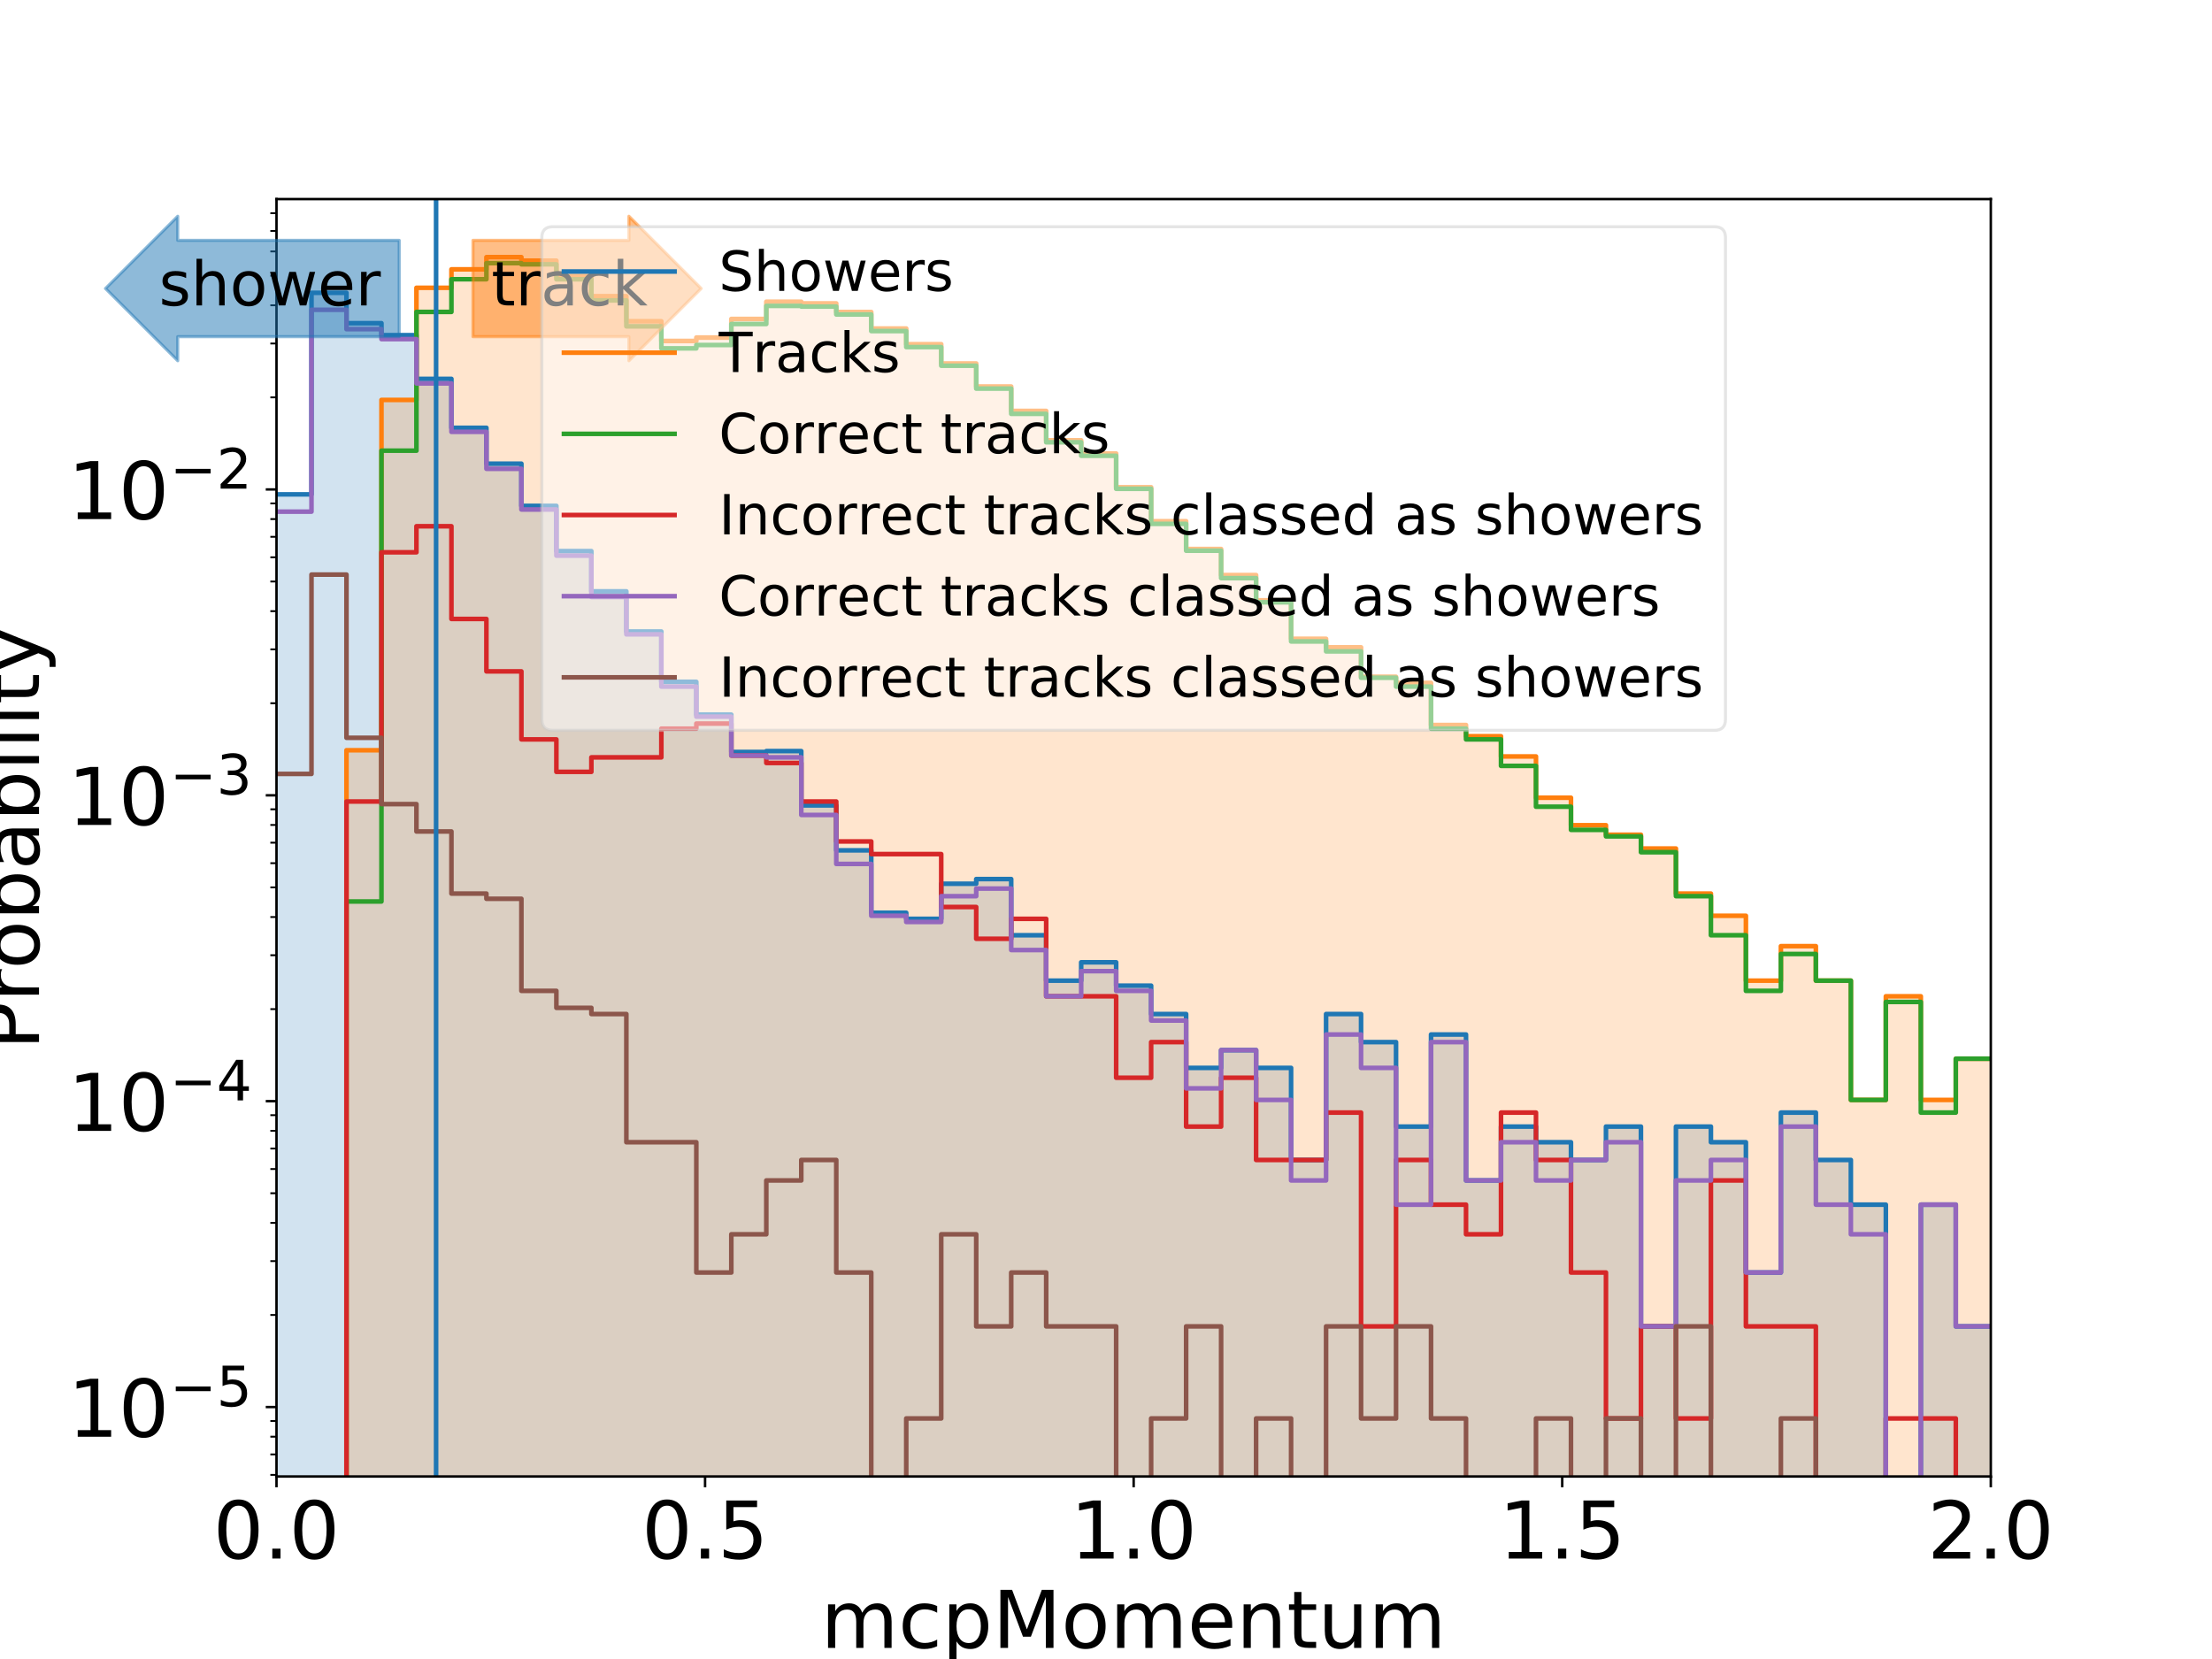 <?xml version="1.0" encoding="utf-8" standalone="no"?>
<!DOCTYPE svg PUBLIC "-//W3C//DTD SVG 1.1//EN"
  "http://www.w3.org/Graphics/SVG/1.1/DTD/svg11.dtd">
<!-- Created with matplotlib (https://matplotlib.org/) -->
<svg height="540pt" version="1.1" viewBox="0 0 720 540" width="720pt" xmlns="http://www.w3.org/2000/svg" xmlns:xlink="http://www.w3.org/1999/xlink">
 <defs>
  <style type="text/css">
*{stroke-linecap:butt;stroke-linejoin:round;}
  </style>
 </defs>
 <g id="figure_1">
  <g id="patch_1">
   <path d="M 0 540 
L 720 540 
L 720 0 
L 0 0 
z
" style="fill:#ffffff;"/>
  </g>
  <g id="axes_1">
   <g id="patch_2">
    <path d="M 90 480.6 
L 648 480.6 
L 648 64.8 
L 90 64.8 
z
" style="fill:#ffffff;"/>
   </g>
   <g id="patch_3">
    <path clip-path="url(#p892250f624)" d="M 90 99518.18 
L 90 160.916 
L 101.388 160.916 
L 101.388 95.311 
L 112.776 95.311 
L 112.776 105.19 
L 124.163 105.19 
L 124.163 109.095 
L 135.551 109.095 
L 135.551 123.322 
L 146.939 123.322 
L 146.939 139.252 
L 158.327 139.252 
L 158.327 150.924 
L 169.714 150.924 
L 169.714 164.656 
L 181.102 164.656 
L 181.102 179.384 
L 192.49 179.384 
L 192.49 192.48 
L 203.878 192.48 
L 203.878 205.55 
L 215.265 205.55 
L 215.265 221.94 
L 226.653 221.94 
L 226.653 232.614 
L 238.041 232.614 
L 238.041 244.765 
L 249.429 244.765 
L 249.429 244.48 
L 260.816 244.48 
L 260.816 262.154 
L 272.204 262.154 
L 272.204 276.788 
L 283.592 276.788 
L 283.592 297.109 
L 294.98 297.109 
L 294.98 299.075 
L 306.367 299.075 
L 306.367 287.654 
L 317.755 287.654 
L 317.755 286.137 
L 329.143 286.137 
L 329.143 304.42 
L 340.531 304.42 
L 340.531 319.196 
L 351.918 319.196 
L 351.918 313.223 
L 363.306 313.223 
L 363.306 320.828 
L 374.694 320.828 
L 374.694 330.063 
L 386.082 330.063 
L 386.082 347.594 
L 397.469 347.594 
L 397.469 341.82 
L 408.857 341.82 
L 408.857 347.594 
L 420.245 347.594 
L 420.245 377.564 
L 431.633 377.564 
L 431.633 330.063 
L 443.02 330.063 
L 443.02 339.199 
L 454.408 339.199 
L 454.408 366.698 
L 465.796 366.698 
L 465.796 336.728 
L 477.184 336.728 
L 477.184 384.229 
L 488.571 384.229 
L 488.571 366.698 
L 499.959 366.698 
L 499.959 371.79 
L 511.347 371.79 
L 511.347 377.564 
L 522.735 377.564 
L 522.735 366.698 
L 534.122 366.698 
L 534.122 431.73 
L 545.51 431.73 
L 545.51 366.698 
L 556.898 366.698 
L 556.898 371.79 
L 568.286 371.79 
L 568.286 414.199 
L 579.673 414.199 
L 579.673 362.142 
L 591.061 362.142 
L 591.061 377.564 
L 602.449 377.564 
L 602.449 392.112 
L 613.837 392.112 
L 613.837 99518.18 
L 625.224 99518.18 
L 625.224 392.112 
L 636.612 392.112 
L 636.612 431.73 
L 648 431.73 
L 648 99518.18 
z
" style="fill:#1f77b4;opacity:0.2;"/>
   </g>
   <g id="patch_4">
    <path clip-path="url(#p892250f624)" d="M 90 99518.18 
L 90 99518.18 
L 101.388 99518.18 
L 101.388 99518.18 
L 112.776 99518.18 
L 112.776 244.197 
L 124.163 244.197 
L 124.163 130.171 
L 135.551 130.171 
L 135.551 93.672 
L 146.939 93.672 
L 146.939 87.667 
L 158.327 87.667 
L 158.327 83.7 
L 169.714 83.7 
L 169.714 84.847 
L 181.102 84.847 
L 181.102 89.863 
L 192.49 89.863 
L 192.49 96.409 
L 203.878 96.409 
L 203.878 104.571 
L 215.265 104.571 
L 215.265 110.987 
L 226.653 110.987 
L 226.653 109.872 
L 238.041 109.872 
L 238.041 103.817 
L 249.429 103.817 
L 249.429 98.205 
L 260.816 98.205 
L 260.816 98.75 
L 272.204 98.75 
L 272.204 101.547 
L 283.592 101.547 
L 283.592 106.927 
L 294.98 106.927 
L 294.98 112.024 
L 306.367 112.024 
L 306.367 118.308 
L 317.755 118.308 
L 317.755 125.808 
L 329.143 125.808 
L 329.143 133.754 
L 340.531 133.754 
L 340.531 143.303 
L 351.918 143.303 
L 351.918 147.622 
L 363.306 147.622 
L 363.306 158.592 
L 374.694 158.592 
L 374.694 169.648 
L 386.082 169.648 
L 386.082 178.696 
L 397.469 178.696 
L 397.469 187.179 
L 408.857 187.179 
L 408.857 195.396 
L 420.245 195.396 
L 420.245 207.926 
L 431.633 207.926 
L 431.633 210.701 
L 443.02 210.701 
L 443.02 220.284 
L 454.408 220.284 
L 454.408 222.28 
L 465.796 222.28 
L 465.796 235.985 
L 477.184 235.985 
L 477.184 239.641 
L 488.571 239.641 
L 488.571 246.221 
L 499.959 246.221 
L 499.959 259.659 
L 511.347 259.659 
L 511.347 268.605 
L 522.735 268.605 
L 522.735 271.695 
L 534.122 271.695 
L 534.122 276.191 
L 545.51 276.191 
L 545.51 290.858 
L 556.898 290.858 
L 556.898 298.081 
L 568.286 298.081 
L 568.286 319.196 
L 579.673 319.196 
L 579.673 307.976 
L 591.061 307.976 
L 591.061 319.196 
L 602.449 319.196 
L 602.449 358.021 
L 613.837 358.021 
L 613.837 324.289 
L 625.224 324.289 
L 625.224 358.021 
L 636.612 358.021 
L 636.612 344.611 
L 648 344.611 
L 648 99518.18 
z
" style="fill:#ff7f0e;opacity:0.2;"/>
   </g>
   <g id="matplotlib.axis_1">
    <g id="xtick_1">
     <g id="line2d_1">
      <defs>
       <path d="M 0 0 
L 0 3.5 
" id="mf75d94be55" style="stroke:#000000;stroke-width:0.8;"/>
      </defs>
      <g>
       <use style="stroke:#000000;stroke-width:0.8;" x="90" xlink:href="#mf75d94be55" y="480.6"/>
      </g>
     </g>
     <g id="text_1">
      <!-- 0.0 -->
      <defs>
       <path d="M 31.781 66.406 
Q 24.172 66.406 20.328 58.906 
Q 16.5 51.422 16.5 36.375 
Q 16.5 21.391 20.328 13.891 
Q 24.172 6.391 31.781 6.391 
Q 39.453 6.391 43.281 13.891 
Q 47.125 21.391 47.125 36.375 
Q 47.125 51.422 43.281 58.906 
Q 39.453 66.406 31.781 66.406 
z
M 31.781 74.219 
Q 44.047 74.219 50.516 64.516 
Q 56.984 54.828 56.984 36.375 
Q 56.984 17.969 50.516 8.266 
Q 44.047 -1.422 31.781 -1.422 
Q 19.531 -1.422 13.062 8.266 
Q 6.594 17.969 6.594 36.375 
Q 6.594 54.828 13.062 64.516 
Q 19.531 74.219 31.781 74.219 
z
" id="DejaVuSans-48"/>
       <path d="M 10.688 12.406 
L 21 12.406 
L 21 0 
L 10.688 0 
z
" id="DejaVuSans-46"/>
      </defs>
      <g transform="translate(69.39 507.295)scale(0.259 -0.259)">
       <use xlink:href="#DejaVuSans-48"/>
       <use x="63.623" xlink:href="#DejaVuSans-46"/>
       <use x="95.41" xlink:href="#DejaVuSans-48"/>
      </g>
     </g>
    </g>
    <g id="xtick_2">
     <g id="line2d_2">
      <g>
       <use style="stroke:#000000;stroke-width:0.8;" x="229.5" xlink:href="#mf75d94be55" y="480.6"/>
      </g>
     </g>
     <g id="text_2">
      <!-- 0.5 -->
      <defs>
       <path d="M 10.797 72.906 
L 49.516 72.906 
L 49.516 64.594 
L 19.828 64.594 
L 19.828 46.734 
Q 21.969 47.469 24.109 47.828 
Q 26.266 48.188 28.422 48.188 
Q 40.625 48.188 47.75 41.5 
Q 54.891 34.812 54.891 23.391 
Q 54.891 11.625 47.562 5.094 
Q 40.234 -1.422 26.906 -1.422 
Q 22.312 -1.422 17.547 -0.641 
Q 12.797 0.141 7.719 1.703 
L 7.719 11.625 
Q 12.109 9.234 16.797 8.062 
Q 21.484 6.891 26.703 6.891 
Q 35.156 6.891 40.078 11.328 
Q 45.016 15.766 45.016 23.391 
Q 45.016 31 40.078 35.438 
Q 35.156 39.891 26.703 39.891 
Q 22.75 39.891 18.812 39.016 
Q 14.891 38.141 10.797 36.281 
z
" id="DejaVuSans-53"/>
      </defs>
      <g transform="translate(208.89 507.295)scale(0.259 -0.259)">
       <use xlink:href="#DejaVuSans-48"/>
       <use x="63.623" xlink:href="#DejaVuSans-46"/>
       <use x="95.41" xlink:href="#DejaVuSans-53"/>
      </g>
     </g>
    </g>
    <g id="xtick_3">
     <g id="line2d_3">
      <g>
       <use style="stroke:#000000;stroke-width:0.8;" x="369" xlink:href="#mf75d94be55" y="480.6"/>
      </g>
     </g>
     <g id="text_3">
      <!-- 1.0 -->
      <defs>
       <path d="M 12.406 8.297 
L 28.516 8.297 
L 28.516 63.922 
L 10.984 60.406 
L 10.984 69.391 
L 28.422 72.906 
L 38.281 72.906 
L 38.281 8.297 
L 54.391 8.297 
L 54.391 0 
L 12.406 0 
z
" id="DejaVuSans-49"/>
      </defs>
      <g transform="translate(348.39 507.295)scale(0.259 -0.259)">
       <use xlink:href="#DejaVuSans-49"/>
       <use x="63.623" xlink:href="#DejaVuSans-46"/>
       <use x="95.41" xlink:href="#DejaVuSans-48"/>
      </g>
     </g>
    </g>
    <g id="xtick_4">
     <g id="line2d_4">
      <g>
       <use style="stroke:#000000;stroke-width:0.8;" x="508.5" xlink:href="#mf75d94be55" y="480.6"/>
      </g>
     </g>
     <g id="text_4">
      <!-- 1.5 -->
      <g transform="translate(487.89 507.295)scale(0.259 -0.259)">
       <use xlink:href="#DejaVuSans-49"/>
       <use x="63.623" xlink:href="#DejaVuSans-46"/>
       <use x="95.41" xlink:href="#DejaVuSans-53"/>
      </g>
     </g>
    </g>
    <g id="xtick_5">
     <g id="line2d_5">
      <g>
       <use style="stroke:#000000;stroke-width:0.8;" x="648" xlink:href="#mf75d94be55" y="480.6"/>
      </g>
     </g>
     <g id="text_5">
      <!-- 2.0 -->
      <defs>
       <path d="M 19.188 8.297 
L 53.609 8.297 
L 53.609 0 
L 7.328 0 
L 7.328 8.297 
Q 12.938 14.109 22.625 23.891 
Q 32.328 33.688 34.812 36.531 
Q 39.547 41.844 41.422 45.531 
Q 43.312 49.219 43.312 52.781 
Q 43.312 58.594 39.234 62.25 
Q 35.156 65.922 28.609 65.922 
Q 23.969 65.922 18.812 64.312 
Q 13.672 62.703 7.812 59.422 
L 7.812 69.391 
Q 13.766 71.781 18.938 73 
Q 24.125 74.219 28.422 74.219 
Q 39.75 74.219 46.484 68.547 
Q 53.219 62.891 53.219 53.422 
Q 53.219 48.922 51.531 44.891 
Q 49.859 40.875 45.406 35.406 
Q 44.188 33.984 37.641 27.219 
Q 31.109 20.453 19.188 8.297 
z
" id="DejaVuSans-50"/>
      </defs>
      <g transform="translate(627.39 507.295)scale(0.259 -0.259)">
       <use xlink:href="#DejaVuSans-50"/>
       <use x="63.623" xlink:href="#DejaVuSans-46"/>
       <use x="95.41" xlink:href="#DejaVuSans-48"/>
      </g>
     </g>
    </g>
    <g id="text_6">
     <!-- mcpMomentum -->
     <defs>
      <path d="M 52 44.188 
Q 55.375 50.25 60.062 53.125 
Q 64.75 56 71.094 56 
Q 79.641 56 84.281 50.016 
Q 88.922 44.047 88.922 33.016 
L 88.922 0 
L 79.891 0 
L 79.891 32.719 
Q 79.891 40.578 77.094 44.375 
Q 74.312 48.188 68.609 48.188 
Q 61.625 48.188 57.562 43.547 
Q 53.516 38.922 53.516 30.906 
L 53.516 0 
L 44.484 0 
L 44.484 32.719 
Q 44.484 40.625 41.703 44.406 
Q 38.922 48.188 33.109 48.188 
Q 26.219 48.188 22.156 43.531 
Q 18.109 38.875 18.109 30.906 
L 18.109 0 
L 9.078 0 
L 9.078 54.688 
L 18.109 54.688 
L 18.109 46.188 
Q 21.188 51.219 25.484 53.609 
Q 29.781 56 35.688 56 
Q 41.656 56 45.828 52.969 
Q 50 49.953 52 44.188 
z
" id="DejaVuSans-109"/>
      <path d="M 48.781 52.594 
L 48.781 44.188 
Q 44.969 46.297 41.141 47.344 
Q 37.312 48.391 33.406 48.391 
Q 24.656 48.391 19.812 42.844 
Q 14.984 37.312 14.984 27.297 
Q 14.984 17.281 19.812 11.734 
Q 24.656 6.203 33.406 6.203 
Q 37.312 6.203 41.141 7.25 
Q 44.969 8.297 48.781 10.406 
L 48.781 2.094 
Q 45.016 0.344 40.984 -0.531 
Q 36.969 -1.422 32.422 -1.422 
Q 20.062 -1.422 12.781 6.344 
Q 5.516 14.109 5.516 27.297 
Q 5.516 40.672 12.859 48.328 
Q 20.219 56 33.016 56 
Q 37.156 56 41.109 55.141 
Q 45.062 54.297 48.781 52.594 
z
" id="DejaVuSans-99"/>
      <path d="M 18.109 8.203 
L 18.109 -20.797 
L 9.078 -20.797 
L 9.078 54.688 
L 18.109 54.688 
L 18.109 46.391 
Q 20.953 51.266 25.266 53.625 
Q 29.594 56 35.594 56 
Q 45.562 56 51.781 48.094 
Q 58.016 40.188 58.016 27.297 
Q 58.016 14.406 51.781 6.484 
Q 45.562 -1.422 35.594 -1.422 
Q 29.594 -1.422 25.266 0.953 
Q 20.953 3.328 18.109 8.203 
z
M 48.688 27.297 
Q 48.688 37.203 44.609 42.844 
Q 40.531 48.484 33.406 48.484 
Q 26.266 48.484 22.188 42.844 
Q 18.109 37.203 18.109 27.297 
Q 18.109 17.391 22.188 11.75 
Q 26.266 6.109 33.406 6.109 
Q 40.531 6.109 44.609 11.75 
Q 48.688 17.391 48.688 27.297 
z
" id="DejaVuSans-112"/>
      <path d="M 9.812 72.906 
L 24.516 72.906 
L 43.109 23.297 
L 61.812 72.906 
L 76.516 72.906 
L 76.516 0 
L 66.891 0 
L 66.891 64.016 
L 48.094 14.016 
L 38.188 14.016 
L 19.391 64.016 
L 19.391 0 
L 9.812 0 
z
" id="DejaVuSans-77"/>
      <path d="M 30.609 48.391 
Q 23.391 48.391 19.188 42.75 
Q 14.984 37.109 14.984 27.297 
Q 14.984 17.484 19.156 11.844 
Q 23.344 6.203 30.609 6.203 
Q 37.797 6.203 41.984 11.859 
Q 46.188 17.531 46.188 27.297 
Q 46.188 37.016 41.984 42.703 
Q 37.797 48.391 30.609 48.391 
z
M 30.609 56 
Q 42.328 56 49.016 48.375 
Q 55.719 40.766 55.719 27.297 
Q 55.719 13.875 49.016 6.219 
Q 42.328 -1.422 30.609 -1.422 
Q 18.844 -1.422 12.172 6.219 
Q 5.516 13.875 5.516 27.297 
Q 5.516 40.766 12.172 48.375 
Q 18.844 56 30.609 56 
z
" id="DejaVuSans-111"/>
      <path d="M 56.203 29.594 
L 56.203 25.203 
L 14.891 25.203 
Q 15.484 15.922 20.484 11.062 
Q 25.484 6.203 34.422 6.203 
Q 39.594 6.203 44.453 7.469 
Q 49.312 8.734 54.109 11.281 
L 54.109 2.781 
Q 49.266 0.734 44.188 -0.344 
Q 39.109 -1.422 33.891 -1.422 
Q 20.797 -1.422 13.156 6.188 
Q 5.516 13.812 5.516 26.812 
Q 5.516 40.234 12.766 48.109 
Q 20.016 56 32.328 56 
Q 43.359 56 49.781 48.891 
Q 56.203 41.797 56.203 29.594 
z
M 47.219 32.234 
Q 47.125 39.594 43.094 43.984 
Q 39.062 48.391 32.422 48.391 
Q 24.906 48.391 20.391 44.141 
Q 15.875 39.891 15.188 32.172 
z
" id="DejaVuSans-101"/>
      <path d="M 54.891 33.016 
L 54.891 0 
L 45.906 0 
L 45.906 32.719 
Q 45.906 40.484 42.875 44.328 
Q 39.844 48.188 33.797 48.188 
Q 26.516 48.188 22.312 43.547 
Q 18.109 38.922 18.109 30.906 
L 18.109 0 
L 9.078 0 
L 9.078 54.688 
L 18.109 54.688 
L 18.109 46.188 
Q 21.344 51.125 25.703 53.562 
Q 30.078 56 35.797 56 
Q 45.219 56 50.047 50.172 
Q 54.891 44.344 54.891 33.016 
z
" id="DejaVuSans-110"/>
      <path d="M 18.312 70.219 
L 18.312 54.688 
L 36.812 54.688 
L 36.812 47.703 
L 18.312 47.703 
L 18.312 18.016 
Q 18.312 11.328 20.141 9.422 
Q 21.969 7.516 27.594 7.516 
L 36.812 7.516 
L 36.812 0 
L 27.594 0 
Q 17.188 0 13.234 3.875 
Q 9.281 7.766 9.281 18.016 
L 9.281 47.703 
L 2.688 47.703 
L 2.688 54.688 
L 9.281 54.688 
L 9.281 70.219 
z
" id="DejaVuSans-116"/>
      <path d="M 8.5 21.578 
L 8.5 54.688 
L 17.484 54.688 
L 17.484 21.922 
Q 17.484 14.156 20.5 10.266 
Q 23.531 6.391 29.594 6.391 
Q 36.859 6.391 41.078 11.031 
Q 45.312 15.672 45.312 23.688 
L 45.312 54.688 
L 54.297 54.688 
L 54.297 0 
L 45.312 0 
L 45.312 8.406 
Q 42.047 3.422 37.719 1 
Q 33.406 -1.422 27.688 -1.422 
Q 18.266 -1.422 13.375 4.438 
Q 8.5 10.297 8.5 21.578 
z
M 31.109 56 
z
" id="DejaVuSans-117"/>
     </defs>
     <g transform="translate(267.181 536.381)scale(0.259 -0.259)">
      <use xlink:href="#DejaVuSans-109"/>
      <use x="97.412" xlink:href="#DejaVuSans-99"/>
      <use x="152.393" xlink:href="#DejaVuSans-112"/>
      <use x="215.869" xlink:href="#DejaVuSans-77"/>
      <use x="302.148" xlink:href="#DejaVuSans-111"/>
      <use x="363.33" xlink:href="#DejaVuSans-109"/>
      <use x="460.742" xlink:href="#DejaVuSans-101"/>
      <use x="522.266" xlink:href="#DejaVuSans-110"/>
      <use x="585.645" xlink:href="#DejaVuSans-116"/>
      <use x="624.854" xlink:href="#DejaVuSans-117"/>
      <use x="688.232" xlink:href="#DejaVuSans-109"/>
     </g>
    </g>
   </g>
   <g id="matplotlib.axis_2">
    <g id="ytick_1">
     <g id="line2d_6">
      <defs>
       <path d="M 0 0 
L -3.5 0 
" id="me830188fa2" style="stroke:#000000;stroke-width:0.8;"/>
      </defs>
      <g>
       <use style="stroke:#000000;stroke-width:0.8;" x="90" xlink:href="#me830188fa2" y="457.987"/>
      </g>
     </g>
     <g id="text_7">
      <!-- $\mathdefault{10^{-5}}$ -->
      <defs>
       <path d="M 10.594 35.5 
L 73.188 35.5 
L 73.188 27.203 
L 10.594 27.203 
z
" id="DejaVuSans-8722"/>
      </defs>
      <g transform="translate(22.088 467.834)scale(0.259 -0.259)">
       <use transform="translate(0 0.684)" xlink:href="#DejaVuSans-49"/>
       <use transform="translate(63.623 0.684)" xlink:href="#DejaVuSans-48"/>
       <use transform="translate(128.203 38.966)scale(0.7)" xlink:href="#DejaVuSans-8722"/>
       <use transform="translate(186.855 38.966)scale(0.7)" xlink:href="#DejaVuSans-53"/>
      </g>
     </g>
    </g>
    <g id="ytick_2">
     <g id="line2d_7">
      <g>
       <use style="stroke:#000000;stroke-width:0.8;" x="90" xlink:href="#me830188fa2" y="358.429"/>
      </g>
     </g>
     <g id="text_8">
      <!-- $\mathdefault{10^{-4}}$ -->
      <defs>
       <path d="M 37.797 64.312 
L 12.891 25.391 
L 37.797 25.391 
z
M 35.203 72.906 
L 47.609 72.906 
L 47.609 25.391 
L 58.016 25.391 
L 58.016 17.188 
L 47.609 17.188 
L 47.609 0 
L 37.797 0 
L 37.797 17.188 
L 4.891 17.188 
L 4.891 26.703 
z
" id="DejaVuSans-52"/>
      </defs>
      <g transform="translate(22.088 368.276)scale(0.259 -0.259)">
       <use transform="translate(0 0.684)" xlink:href="#DejaVuSans-49"/>
       <use transform="translate(63.623 0.684)" xlink:href="#DejaVuSans-48"/>
       <use transform="translate(128.203 38.966)scale(0.7)" xlink:href="#DejaVuSans-8722"/>
       <use transform="translate(186.855 38.966)scale(0.7)" xlink:href="#DejaVuSans-52"/>
      </g>
     </g>
    </g>
    <g id="ytick_3">
     <g id="line2d_8">
      <g>
       <use style="stroke:#000000;stroke-width:0.8;" x="90" xlink:href="#me830188fa2" y="258.871"/>
      </g>
     </g>
     <g id="text_9">
      <!-- $\mathdefault{10^{-3}}$ -->
      <defs>
       <path d="M 40.578 39.312 
Q 47.656 37.797 51.625 33 
Q 55.609 28.219 55.609 21.188 
Q 55.609 10.406 48.188 4.484 
Q 40.766 -1.422 27.094 -1.422 
Q 22.516 -1.422 17.656 -0.516 
Q 12.797 0.391 7.625 2.203 
L 7.625 11.719 
Q 11.719 9.328 16.594 8.109 
Q 21.484 6.891 26.812 6.891 
Q 36.078 6.891 40.938 10.547 
Q 45.797 14.203 45.797 21.188 
Q 45.797 27.641 41.281 31.266 
Q 36.766 34.906 28.719 34.906 
L 20.219 34.906 
L 20.219 43.016 
L 29.109 43.016 
Q 36.375 43.016 40.234 45.922 
Q 44.094 48.828 44.094 54.297 
Q 44.094 59.906 40.109 62.906 
Q 36.141 65.922 28.719 65.922 
Q 24.656 65.922 20.016 65.031 
Q 15.375 64.156 9.812 62.312 
L 9.812 71.094 
Q 15.438 72.656 20.344 73.438 
Q 25.25 74.219 29.594 74.219 
Q 40.828 74.219 47.359 69.109 
Q 53.906 64.016 53.906 55.328 
Q 53.906 49.266 50.438 45.094 
Q 46.969 40.922 40.578 39.312 
z
" id="DejaVuSans-51"/>
      </defs>
      <g transform="translate(22.088 268.718)scale(0.259 -0.259)">
       <use transform="translate(0 0.766)" xlink:href="#DejaVuSans-49"/>
       <use transform="translate(63.623 0.766)" xlink:href="#DejaVuSans-48"/>
       <use transform="translate(128.203 39.047)scale(0.7)" xlink:href="#DejaVuSans-8722"/>
       <use transform="translate(186.855 39.047)scale(0.7)" xlink:href="#DejaVuSans-51"/>
      </g>
     </g>
    </g>
    <g id="ytick_4">
     <g id="line2d_9">
      <g>
       <use style="stroke:#000000;stroke-width:0.8;" x="90" xlink:href="#me830188fa2" y="159.313"/>
      </g>
     </g>
     <g id="text_10">
      <!-- $\mathdefault{10^{-2}}$ -->
      <g transform="translate(22.088 169.16)scale(0.259 -0.259)">
       <use transform="translate(0 0.766)" xlink:href="#DejaVuSans-49"/>
       <use transform="translate(63.623 0.766)" xlink:href="#DejaVuSans-48"/>
       <use transform="translate(128.203 39.047)scale(0.7)" xlink:href="#DejaVuSans-8722"/>
       <use transform="translate(186.855 39.047)scale(0.7)" xlink:href="#DejaVuSans-50"/>
      </g>
     </g>
    </g>
    <g id="ytick_5">
     <g id="line2d_10">
      <defs>
       <path d="M 0 0 
L -2 0 
" id="mdb6568bccd" style="stroke:#000000;stroke-width:0.6;"/>
      </defs>
      <g>
       <use style="stroke:#000000;stroke-width:0.6;" x="90" xlink:href="#mdb6568bccd" y="480.073"/>
      </g>
     </g>
    </g>
    <g id="ytick_6">
     <g id="line2d_11">
      <g>
       <use style="stroke:#000000;stroke-width:0.6;" x="90" xlink:href="#mdb6568bccd" y="473.408"/>
      </g>
     </g>
    </g>
    <g id="ytick_7">
     <g id="line2d_12">
      <g>
       <use style="stroke:#000000;stroke-width:0.6;" x="90" xlink:href="#mdb6568bccd" y="467.635"/>
      </g>
     </g>
    </g>
    <g id="ytick_8">
     <g id="line2d_13">
      <g>
       <use style="stroke:#000000;stroke-width:0.6;" x="90" xlink:href="#mdb6568bccd" y="462.542"/>
      </g>
     </g>
    </g>
    <g id="ytick_9">
     <g id="line2d_14">
      <g>
       <use style="stroke:#000000;stroke-width:0.6;" x="90" xlink:href="#mdb6568bccd" y="428.017"/>
      </g>
     </g>
    </g>
    <g id="ytick_10">
     <g id="line2d_15">
      <g>
       <use style="stroke:#000000;stroke-width:0.6;" x="90" xlink:href="#mdb6568bccd" y="410.485"/>
      </g>
     </g>
    </g>
    <g id="ytick_11">
     <g id="line2d_16">
      <g>
       <use style="stroke:#000000;stroke-width:0.6;" x="90" xlink:href="#mdb6568bccd" y="398.047"/>
      </g>
     </g>
    </g>
    <g id="ytick_12">
     <g id="line2d_17">
      <g>
       <use style="stroke:#000000;stroke-width:0.6;" x="90" xlink:href="#mdb6568bccd" y="388.399"/>
      </g>
     </g>
    </g>
    <g id="ytick_13">
     <g id="line2d_18">
      <g>
       <use style="stroke:#000000;stroke-width:0.6;" x="90" xlink:href="#mdb6568bccd" y="380.515"/>
      </g>
     </g>
    </g>
    <g id="ytick_14">
     <g id="line2d_19">
      <g>
       <use style="stroke:#000000;stroke-width:0.6;" x="90" xlink:href="#mdb6568bccd" y="373.85"/>
      </g>
     </g>
    </g>
    <g id="ytick_15">
     <g id="line2d_20">
      <g>
       <use style="stroke:#000000;stroke-width:0.6;" x="90" xlink:href="#mdb6568bccd" y="368.077"/>
      </g>
     </g>
    </g>
    <g id="ytick_16">
     <g id="line2d_21">
      <g>
       <use style="stroke:#000000;stroke-width:0.6;" x="90" xlink:href="#mdb6568bccd" y="362.984"/>
      </g>
     </g>
    </g>
    <g id="ytick_17">
     <g id="line2d_22">
      <g>
       <use style="stroke:#000000;stroke-width:0.6;" x="90" xlink:href="#mdb6568bccd" y="328.459"/>
      </g>
     </g>
    </g>
    <g id="ytick_18">
     <g id="line2d_23">
      <g>
       <use style="stroke:#000000;stroke-width:0.6;" x="90" xlink:href="#mdb6568bccd" y="310.927"/>
      </g>
     </g>
    </g>
    <g id="ytick_19">
     <g id="line2d_24">
      <g>
       <use style="stroke:#000000;stroke-width:0.6;" x="90" xlink:href="#mdb6568bccd" y="298.489"/>
      </g>
     </g>
    </g>
    <g id="ytick_20">
     <g id="line2d_25">
      <g>
       <use style="stroke:#000000;stroke-width:0.6;" x="90" xlink:href="#mdb6568bccd" y="288.841"/>
      </g>
     </g>
    </g>
    <g id="ytick_21">
     <g id="line2d_26">
      <g>
       <use style="stroke:#000000;stroke-width:0.6;" x="90" xlink:href="#mdb6568bccd" y="280.957"/>
      </g>
     </g>
    </g>
    <g id="ytick_22">
     <g id="line2d_27">
      <g>
       <use style="stroke:#000000;stroke-width:0.6;" x="90" xlink:href="#mdb6568bccd" y="274.292"/>
      </g>
     </g>
    </g>
    <g id="ytick_23">
     <g id="line2d_28">
      <g>
       <use style="stroke:#000000;stroke-width:0.6;" x="90" xlink:href="#mdb6568bccd" y="268.519"/>
      </g>
     </g>
    </g>
    <g id="ytick_24">
     <g id="line2d_29">
      <g>
       <use style="stroke:#000000;stroke-width:0.6;" x="90" xlink:href="#mdb6568bccd" y="263.426"/>
      </g>
     </g>
    </g>
    <g id="ytick_25">
     <g id="line2d_30">
      <g>
       <use style="stroke:#000000;stroke-width:0.6;" x="90" xlink:href="#mdb6568bccd" y="228.901"/>
      </g>
     </g>
    </g>
    <g id="ytick_26">
     <g id="line2d_31">
      <g>
       <use style="stroke:#000000;stroke-width:0.6;" x="90" xlink:href="#mdb6568bccd" y="211.369"/>
      </g>
     </g>
    </g>
    <g id="ytick_27">
     <g id="line2d_32">
      <g>
       <use style="stroke:#000000;stroke-width:0.6;" x="90" xlink:href="#mdb6568bccd" y="198.931"/>
      </g>
     </g>
    </g>
    <g id="ytick_28">
     <g id="line2d_33">
      <g>
       <use style="stroke:#000000;stroke-width:0.6;" x="90" xlink:href="#mdb6568bccd" y="189.283"/>
      </g>
     </g>
    </g>
    <g id="ytick_29">
     <g id="line2d_34">
      <g>
       <use style="stroke:#000000;stroke-width:0.6;" x="90" xlink:href="#mdb6568bccd" y="181.399"/>
      </g>
     </g>
    </g>
    <g id="ytick_30">
     <g id="line2d_35">
      <g>
       <use style="stroke:#000000;stroke-width:0.6;" x="90" xlink:href="#mdb6568bccd" y="174.734"/>
      </g>
     </g>
    </g>
    <g id="ytick_31">
     <g id="line2d_36">
      <g>
       <use style="stroke:#000000;stroke-width:0.6;" x="90" xlink:href="#mdb6568bccd" y="168.961"/>
      </g>
     </g>
    </g>
    <g id="ytick_32">
     <g id="line2d_37">
      <g>
       <use style="stroke:#000000;stroke-width:0.6;" x="90" xlink:href="#mdb6568bccd" y="163.868"/>
      </g>
     </g>
    </g>
    <g id="ytick_33">
     <g id="line2d_38">
      <g>
       <use style="stroke:#000000;stroke-width:0.6;" x="90" xlink:href="#mdb6568bccd" y="129.343"/>
      </g>
     </g>
    </g>
    <g id="ytick_34">
     <g id="line2d_39">
      <g>
       <use style="stroke:#000000;stroke-width:0.6;" x="90" xlink:href="#mdb6568bccd" y="111.811"/>
      </g>
     </g>
    </g>
    <g id="ytick_35">
     <g id="line2d_40">
      <g>
       <use style="stroke:#000000;stroke-width:0.6;" x="90" xlink:href="#mdb6568bccd" y="99.373"/>
      </g>
     </g>
    </g>
    <g id="ytick_36">
     <g id="line2d_41">
      <g>
       <use style="stroke:#000000;stroke-width:0.6;" x="90" xlink:href="#mdb6568bccd" y="89.725"/>
      </g>
     </g>
    </g>
    <g id="ytick_37">
     <g id="line2d_42">
      <g>
       <use style="stroke:#000000;stroke-width:0.6;" x="90" xlink:href="#mdb6568bccd" y="81.841"/>
      </g>
     </g>
    </g>
    <g id="ytick_38">
     <g id="line2d_43">
      <g>
       <use style="stroke:#000000;stroke-width:0.6;" x="90" xlink:href="#mdb6568bccd" y="75.176"/>
      </g>
     </g>
    </g>
    <g id="ytick_39">
     <g id="line2d_44">
      <g>
       <use style="stroke:#000000;stroke-width:0.6;" x="90" xlink:href="#mdb6568bccd" y="69.403"/>
      </g>
     </g>
    </g>
    <g id="text_11">
     <!-- Probability -->
     <defs>
      <path d="M 19.672 64.797 
L 19.672 37.406 
L 32.078 37.406 
Q 38.969 37.406 42.719 40.969 
Q 46.484 44.531 46.484 51.125 
Q 46.484 57.672 42.719 61.234 
Q 38.969 64.797 32.078 64.797 
z
M 9.812 72.906 
L 32.078 72.906 
Q 44.344 72.906 50.609 67.359 
Q 56.891 61.812 56.891 51.125 
Q 56.891 40.328 50.609 34.812 
Q 44.344 29.297 32.078 29.297 
L 19.672 29.297 
L 19.672 0 
L 9.812 0 
z
" id="DejaVuSans-80"/>
      <path d="M 41.109 46.297 
Q 39.594 47.172 37.812 47.578 
Q 36.031 48 33.891 48 
Q 26.266 48 22.188 43.047 
Q 18.109 38.094 18.109 28.812 
L 18.109 0 
L 9.078 0 
L 9.078 54.688 
L 18.109 54.688 
L 18.109 46.188 
Q 20.953 51.172 25.484 53.578 
Q 30.031 56 36.531 56 
Q 37.453 56 38.578 55.875 
Q 39.703 55.766 41.062 55.516 
z
" id="DejaVuSans-114"/>
      <path d="M 48.688 27.297 
Q 48.688 37.203 44.609 42.844 
Q 40.531 48.484 33.406 48.484 
Q 26.266 48.484 22.188 42.844 
Q 18.109 37.203 18.109 27.297 
Q 18.109 17.391 22.188 11.75 
Q 26.266 6.109 33.406 6.109 
Q 40.531 6.109 44.609 11.75 
Q 48.688 17.391 48.688 27.297 
z
M 18.109 46.391 
Q 20.953 51.266 25.266 53.625 
Q 29.594 56 35.594 56 
Q 45.562 56 51.781 48.094 
Q 58.016 40.188 58.016 27.297 
Q 58.016 14.406 51.781 6.484 
Q 45.562 -1.422 35.594 -1.422 
Q 29.594 -1.422 25.266 0.953 
Q 20.953 3.328 18.109 8.203 
L 18.109 0 
L 9.078 0 
L 9.078 75.984 
L 18.109 75.984 
z
" id="DejaVuSans-98"/>
      <path d="M 34.281 27.484 
Q 23.391 27.484 19.188 25 
Q 14.984 22.516 14.984 16.5 
Q 14.984 11.719 18.141 8.906 
Q 21.297 6.109 26.703 6.109 
Q 34.188 6.109 38.703 11.406 
Q 43.219 16.703 43.219 25.484 
L 43.219 27.484 
z
M 52.203 31.203 
L 52.203 0 
L 43.219 0 
L 43.219 8.297 
Q 40.141 3.328 35.547 0.953 
Q 30.953 -1.422 24.312 -1.422 
Q 15.922 -1.422 10.953 3.297 
Q 6 8.016 6 15.922 
Q 6 25.141 12.172 29.828 
Q 18.359 34.516 30.609 34.516 
L 43.219 34.516 
L 43.219 35.406 
Q 43.219 41.609 39.141 45 
Q 35.062 48.391 27.688 48.391 
Q 23 48.391 18.547 47.266 
Q 14.109 46.141 10.016 43.891 
L 10.016 52.203 
Q 14.938 54.109 19.578 55.047 
Q 24.219 56 28.609 56 
Q 40.484 56 46.344 49.844 
Q 52.203 43.703 52.203 31.203 
z
" id="DejaVuSans-97"/>
      <path d="M 9.422 54.688 
L 18.406 54.688 
L 18.406 0 
L 9.422 0 
z
M 9.422 75.984 
L 18.406 75.984 
L 18.406 64.594 
L 9.422 64.594 
z
" id="DejaVuSans-105"/>
      <path d="M 9.422 75.984 
L 18.406 75.984 
L 18.406 0 
L 9.422 0 
z
" id="DejaVuSans-108"/>
      <path d="M 32.172 -5.078 
Q 28.375 -14.844 24.75 -17.812 
Q 21.141 -20.797 15.094 -20.797 
L 7.906 -20.797 
L 7.906 -13.281 
L 13.188 -13.281 
Q 16.891 -13.281 18.938 -11.516 
Q 21 -9.766 23.484 -3.219 
L 25.094 0.875 
L 2.984 54.688 
L 12.5 54.688 
L 29.594 11.922 
L 46.688 54.688 
L 56.203 54.688 
z
" id="DejaVuSans-121"/>
     </defs>
     <g transform="translate(12.697 341.716)rotate(-90)scale(0.259 -0.259)">
      <use xlink:href="#DejaVuSans-80"/>
      <use x="60.287" xlink:href="#DejaVuSans-114"/>
      <use x="101.369" xlink:href="#DejaVuSans-111"/>
      <use x="162.551" xlink:href="#DejaVuSans-98"/>
      <use x="226.027" xlink:href="#DejaVuSans-97"/>
      <use x="287.307" xlink:href="#DejaVuSans-98"/>
      <use x="350.783" xlink:href="#DejaVuSans-105"/>
      <use x="378.566" xlink:href="#DejaVuSans-108"/>
      <use x="406.35" xlink:href="#DejaVuSans-105"/>
      <use x="434.133" xlink:href="#DejaVuSans-116"/>
      <use x="473.342" xlink:href="#DejaVuSans-121"/>
     </g>
    </g>
   </g>
   <g id="line2d_45">
    <path clip-path="url(#p892250f624)" d="M 90 160.916 
L 101.388 160.916 
L 101.388 95.311 
L 112.776 95.311 
L 112.776 105.19 
L 124.163 105.19 
L 124.163 109.095 
L 135.551 109.095 
L 135.551 123.322 
L 146.939 123.322 
L 146.939 139.252 
L 158.327 139.252 
L 158.327 150.924 
L 169.714 150.924 
L 169.714 164.656 
L 181.102 164.656 
L 181.102 179.384 
L 192.49 179.384 
L 192.49 192.48 
L 203.878 192.48 
L 203.878 205.55 
L 215.265 205.55 
L 215.265 221.94 
L 226.653 221.94 
L 226.653 232.614 
L 238.041 232.614 
L 238.041 244.765 
L 249.429 244.765 
L 249.429 244.48 
L 260.816 244.48 
L 260.816 262.154 
L 272.204 262.154 
L 272.204 276.788 
L 283.592 276.788 
L 283.592 297.109 
L 294.98 297.109 
L 294.98 299.075 
L 306.367 299.075 
L 306.367 287.654 
L 317.755 287.654 
L 317.755 286.137 
L 329.143 286.137 
L 329.143 304.42 
L 340.531 304.42 
L 340.531 319.196 
L 351.918 319.196 
L 351.918 313.223 
L 363.306 313.223 
L 363.306 320.828 
L 374.694 320.828 
L 374.694 330.063 
L 386.082 330.063 
L 386.082 347.594 
L 397.469 347.594 
L 397.469 341.82 
L 408.857 341.82 
L 408.857 347.594 
L 420.245 347.594 
L 420.245 377.564 
L 431.633 377.564 
L 431.633 330.063 
L 443.02 330.063 
L 443.02 339.199 
L 454.408 339.199 
L 454.408 366.698 
L 465.796 366.698 
L 465.796 336.728 
L 477.184 336.728 
L 477.184 384.229 
L 488.571 384.229 
L 488.571 366.698 
L 499.959 366.698 
L 499.959 371.79 
L 511.347 371.79 
L 511.347 377.564 
L 522.735 377.564 
L 522.735 366.698 
L 534.122 366.698 
L 534.122 431.73 
L 545.51 431.73 
L 545.51 366.698 
L 556.898 366.698 
L 556.898 371.79 
L 568.286 371.79 
L 568.286 414.199 
L 579.673 414.199 
L 579.673 362.142 
L 591.061 362.142 
L 591.061 377.564 
L 602.449 377.564 
L 602.449 392.112 
L 613.837 392.112 
L 613.837 541 
M 625.224 541 
L 625.224 392.112 
L 636.612 392.112 
L 636.612 431.73 
L 648 431.73 
" style="fill:none;stroke:#1f77b4;stroke-linecap:square;stroke-width:1.5;"/>
   </g>
   <g id="line2d_46">
    <path clip-path="url(#p892250f624)" d="M 112.776 541 
L 112.776 244.197 
L 124.163 244.197 
L 124.163 130.171 
L 135.551 130.171 
L 135.551 93.672 
L 146.939 93.672 
L 146.939 87.667 
L 158.327 87.667 
L 158.327 83.7 
L 169.714 83.7 
L 169.714 84.847 
L 181.102 84.847 
L 181.102 89.863 
L 192.49 89.863 
L 192.49 96.409 
L 203.878 96.409 
L 203.878 104.571 
L 215.265 104.571 
L 215.265 110.987 
L 226.653 110.987 
L 226.653 109.872 
L 238.041 109.872 
L 238.041 103.817 
L 249.429 103.817 
L 249.429 98.205 
L 260.816 98.205 
L 260.816 98.75 
L 272.204 98.75 
L 272.204 101.547 
L 283.592 101.547 
L 283.592 106.927 
L 294.98 106.927 
L 294.98 112.024 
L 306.367 112.024 
L 306.367 118.308 
L 317.755 118.308 
L 317.755 125.808 
L 329.143 125.808 
L 329.143 133.754 
L 340.531 133.754 
L 340.531 143.303 
L 351.918 143.303 
L 351.918 147.622 
L 363.306 147.622 
L 363.306 158.592 
L 374.694 158.592 
L 374.694 169.648 
L 386.082 169.648 
L 386.082 178.696 
L 397.469 178.696 
L 397.469 187.179 
L 408.857 187.179 
L 408.857 195.396 
L 420.245 195.396 
L 420.245 207.926 
L 431.633 207.926 
L 431.633 210.701 
L 443.02 210.701 
L 443.02 220.284 
L 454.408 220.284 
L 454.408 222.28 
L 465.796 222.28 
L 465.796 235.985 
L 477.184 235.985 
L 477.184 239.641 
L 488.571 239.641 
L 488.571 246.221 
L 499.959 246.221 
L 499.959 259.659 
L 511.347 259.659 
L 511.347 268.605 
L 522.735 268.605 
L 522.735 271.695 
L 534.122 271.695 
L 534.122 276.191 
L 545.51 276.191 
L 545.51 290.858 
L 556.898 290.858 
L 556.898 298.081 
L 568.286 298.081 
L 568.286 319.196 
L 579.673 319.196 
L 579.673 307.976 
L 591.061 307.976 
L 591.061 319.196 
L 602.449 319.196 
L 602.449 358.021 
L 613.837 358.021 
L 613.837 324.289 
L 625.224 324.289 
L 625.224 358.021 
L 636.612 358.021 
L 636.612 344.611 
L 648 344.611 
" style="fill:none;stroke:#ff7f0e;stroke-linecap:square;stroke-width:1.5;"/>
   </g>
   <g id="line2d_47">
    <path clip-path="url(#p892250f624)" d="M 112.776 541 
L 112.776 293.427 
L 124.163 293.427 
L 124.163 146.693 
L 135.551 146.693 
L 135.551 101.526 
L 146.939 101.526 
L 146.939 90.894 
L 158.327 90.894 
L 158.327 85.656 
L 169.714 85.656 
L 169.714 86.04 
L 181.102 86.04 
L 181.102 90.91 
L 192.49 90.91 
L 192.49 97.783 
L 203.878 97.783 
L 203.878 106.224 
L 215.265 106.224 
L 215.265 113.388 
L 226.653 113.388 
L 226.653 112.304 
L 238.041 112.304 
L 238.041 105.464 
L 249.429 105.464 
L 249.429 99.569 
L 260.816 99.569 
L 260.816 99.779 
L 272.204 99.779 
L 272.204 102.357 
L 283.592 102.357 
L 283.592 107.762 
L 294.98 107.762 
L 294.98 112.978 
L 306.367 112.978 
L 306.367 119.036 
L 317.755 119.036 
L 317.755 126.49 
L 329.143 126.49 
L 329.143 134.709 
L 340.531 134.709 
L 340.531 143.966 
L 351.918 143.966 
L 351.918 148.354 
L 363.306 148.354 
L 363.306 159.102 
L 374.694 159.102 
L 374.694 170.513 
L 386.082 170.513 
L 386.082 179.258 
L 397.469 179.258 
L 397.469 188.173 
L 408.857 188.173 
L 408.857 196.041 
L 420.245 196.041 
L 420.245 208.79 
L 431.633 208.79 
L 431.633 212.023 
L 443.02 212.023 
L 443.02 220.61 
L 454.408 220.61 
L 454.408 223.488 
L 465.796 223.488 
L 465.796 237.17 
L 477.184 237.17 
L 477.184 240.671 
L 488.571 240.671 
L 488.571 249.289 
L 499.959 249.289 
L 499.959 262.584 
L 511.347 262.584 
L 511.347 270.123 
L 522.735 270.123 
L 522.735 272.232 
L 534.122 272.232 
L 534.122 277.392 
L 545.51 277.392 
L 545.51 291.698 
L 556.898 291.698 
L 556.898 304.42 
L 568.286 304.42 
L 568.286 322.524 
L 579.673 322.524 
L 579.673 310.52 
L 591.061 310.52 
L 591.061 319.196 
L 602.449 319.196 
L 602.449 358.021 
L 613.837 358.021 
L 613.837 326.129 
L 625.224 326.129 
L 625.224 362.142 
L 636.612 362.142 
L 636.612 344.611 
L 648 344.611 
" style="fill:none;stroke:#2ca02c;stroke-linecap:square;stroke-width:1.5;"/>
   </g>
   <g id="line2d_48">
    <path clip-path="url(#p892250f624)" d="M 112.776 541 
L 112.776 260.888 
L 124.163 260.888 
L 124.163 179.765 
L 135.551 179.765 
L 135.551 171.291 
L 146.939 171.291 
L 146.939 201.471 
L 158.327 201.471 
L 158.327 218.532 
L 169.714 218.532 
L 169.714 240.671 
L 181.102 240.671 
L 181.102 251.24 
L 192.49 251.24 
L 192.49 246.519 
L 203.878 246.519 
L 203.878 246.519 
L 215.265 246.519 
L 215.265 237.17 
L 226.653 237.17 
L 226.653 235.52 
L 238.041 235.52 
L 238.041 245.926 
L 249.429 245.926 
L 249.429 248.346 
L 260.816 248.346 
L 260.816 260.888 
L 272.204 260.888 
L 272.204 273.885 
L 283.592 273.885 
L 283.592 278.006 
L 294.98 278.006 
L 294.98 278.006 
L 306.367 278.006 
L 306.367 295.229 
L 317.755 295.229 
L 317.755 305.573 
L 329.143 305.573 
L 329.143 299.075 
L 340.531 299.075 
L 340.531 324.289 
L 351.918 324.289 
L 351.918 324.289 
L 363.306 324.289 
L 363.306 350.798 
L 374.694 350.798 
L 374.694 339.199 
L 386.082 339.199 
L 386.082 366.698 
L 397.469 366.698 
L 397.469 350.798 
L 408.857 350.798 
L 408.857 377.564 
L 420.245 377.564 
L 420.245 377.564 
L 431.633 377.564 
L 431.633 362.142 
L 443.02 362.142 
L 443.02 431.73 
L 454.408 431.73 
L 454.408 377.564 
L 465.796 377.564 
L 465.796 392.112 
L 477.184 392.112 
L 477.184 401.76 
L 488.571 401.76 
L 488.571 362.142 
L 499.959 362.142 
L 499.959 377.564 
L 511.347 377.564 
L 511.347 414.199 
L 522.735 414.199 
L 522.735 461.7 
L 534.122 461.7 
L 534.122 431.73 
L 545.51 431.73 
L 545.51 461.7 
L 556.898 461.7 
L 556.898 384.229 
L 568.286 384.229 
L 568.286 431.73 
L 579.673 431.73 
L 579.673 431.73 
L 591.061 431.73 
L 591.061 541 
M 613.837 541 
L 613.837 461.7 
L 625.224 461.7 
L 625.224 461.7 
L 636.612 461.7 
L 636.612 541 
" style="fill:none;stroke:#d62728;stroke-linecap:square;stroke-width:1.5;"/>
   </g>
   <g id="line2d_49">
    <path clip-path="url(#p892250f624)" d="M 90 166.537 
L 101.388 166.537 
L 101.388 100.833 
L 112.776 100.833 
L 112.776 107.14 
L 124.163 107.14 
L 124.163 110.381 
L 135.551 110.381 
L 135.551 124.796 
L 146.939 124.796 
L 146.939 140.569 
L 158.327 140.569 
L 158.327 152.59 
L 169.714 152.59 
L 169.714 165.84 
L 181.102 165.84 
L 181.102 180.861 
L 192.49 180.861 
L 192.49 194.313 
L 203.878 194.313 
L 203.878 206.485 
L 215.265 206.485 
L 215.265 223.488 
L 226.653 223.488 
L 226.653 233.268 
L 238.041 233.268 
L 238.041 245.926 
L 249.429 245.926 
L 249.429 246.519 
L 260.816 246.519 
L 260.816 265.259 
L 272.204 265.259 
L 272.204 281.21 
L 283.592 281.21 
L 283.592 298.081 
L 294.98 298.081 
L 294.98 300.093 
L 306.367 300.093 
L 306.367 291.698 
L 317.755 291.698 
L 317.755 289.226 
L 329.143 289.226 
L 329.143 309.229 
L 340.531 309.229 
L 340.531 324.289 
L 351.918 324.289 
L 351.918 316.107 
L 363.306 316.107 
L 363.306 322.524 
L 374.694 322.524 
L 374.694 332.172 
L 386.082 332.172 
L 386.082 354.259 
L 397.469 354.259 
L 397.469 341.82 
L 408.857 341.82 
L 408.857 358.021 
L 420.245 358.021 
L 420.245 384.229 
L 431.633 384.229 
L 431.633 336.728 
L 443.02 336.728 
L 443.02 347.594 
L 454.408 347.594 
L 454.408 392.112 
L 465.796 392.112 
L 465.796 339.199 
L 477.184 339.199 
L 477.184 384.229 
L 488.571 384.229 
L 488.571 371.79 
L 499.959 371.79 
L 499.959 384.229 
L 511.347 384.229 
L 511.347 377.564 
L 522.735 377.564 
L 522.735 371.79 
L 534.122 371.79 
L 534.122 431.73 
L 545.51 431.73 
L 545.51 384.229 
L 556.898 384.229 
L 556.898 377.564 
L 568.286 377.564 
L 568.286 414.199 
L 579.673 414.199 
L 579.673 366.698 
L 591.061 366.698 
L 591.061 392.112 
L 602.449 392.112 
L 602.449 401.76 
L 613.837 401.76 
L 613.837 541 
M 625.224 541 
L 625.224 392.112 
L 636.612 392.112 
L 636.612 431.73 
L 648 431.73 
" style="fill:none;stroke:#9467bd;stroke-linecap:square;stroke-width:1.5;"/>
   </g>
   <g id="line2d_50">
    <path clip-path="url(#p892250f624)" d="M 90 251.91 
L 101.388 251.91 
L 101.388 187.028 
L 112.776 187.028 
L 112.776 240.153 
L 124.163 240.153 
L 124.163 261.728 
L 135.551 261.728 
L 135.551 270.64 
L 146.939 270.64 
L 146.939 290.858 
L 158.327 290.858 
L 158.327 292.554 
L 169.714 292.554 
L 169.714 322.524 
L 181.102 322.524 
L 181.102 328.051 
L 192.49 328.051 
L 192.49 330.063 
L 203.878 330.063 
L 203.878 371.79 
L 215.265 371.79 
L 215.265 371.79 
L 226.653 371.79 
L 226.653 414.199 
L 238.041 414.199 
L 238.041 401.76 
L 249.429 401.76 
L 249.429 384.229 
L 260.816 384.229 
L 260.816 377.564 
L 272.204 377.564 
L 272.204 414.199 
L 283.592 414.199 
L 283.592 541 
M 294.98 541 
L 294.98 461.7 
L 306.367 461.7 
L 306.367 401.76 
L 317.755 401.76 
L 317.755 431.73 
L 329.143 431.73 
L 329.143 414.199 
L 340.531 414.199 
L 340.531 431.73 
L 351.918 431.73 
L 351.918 431.73 
L 363.306 431.73 
L 363.306 541 
M 374.694 541 
L 374.694 461.7 
L 386.082 461.7 
L 386.082 431.73 
L 397.469 431.73 
L 397.469 541 
M 408.857 541 
L 408.857 461.7 
L 420.245 461.7 
L 420.245 541 
M 431.633 541 
L 431.633 431.73 
L 443.02 431.73 
L 443.02 461.7 
L 454.408 461.7 
L 454.408 431.73 
L 465.796 431.73 
L 465.796 461.7 
L 477.184 461.7 
L 477.184 541 
M 499.959 541 
L 499.959 461.7 
L 511.347 461.7 
L 511.347 541 
M 522.735 541 
L 522.735 461.7 
L 534.122 461.7 
L 534.122 541 
M 545.51 541 
L 545.51 431.73 
L 556.898 431.73 
L 556.898 541 
M 579.673 541 
L 579.673 461.7 
L 591.061 461.7 
L 591.061 541 
" style="fill:none;stroke:#8c564b;stroke-linecap:square;stroke-width:1.5;"/>
   </g>
   <g id="line2d_51">
    <path clip-path="url(#p892250f624)" d="M 141.946 480.6 
L 141.946 64.8 
" style="fill:none;stroke:#1f77b4;stroke-linecap:square;stroke-width:1.5;"/>
   </g>
   <g id="patch_5">
    <path d="M 90 480.6 
L 90 64.8 
" style="fill:none;stroke:#000000;stroke-linecap:square;stroke-linejoin:miter;stroke-width:0.8;"/>
   </g>
   <g id="patch_6">
    <path d="M 648 480.6 
L 648 64.8 
" style="fill:none;stroke:#000000;stroke-linecap:square;stroke-linejoin:miter;stroke-width:0.8;"/>
   </g>
   <g id="patch_7">
    <path d="M 90 480.6 
L 648 480.6 
" style="fill:none;stroke:#000000;stroke-linecap:square;stroke-linejoin:miter;stroke-width:0.8;"/>
   </g>
   <g id="patch_8">
    <path d="M 90 64.8 
L 648 64.8 
" style="fill:none;stroke:#000000;stroke-linecap:square;stroke-linejoin:miter;stroke-width:0.8;"/>
   </g>
   <g id="text_12">
    <g id="patch_9">
     <path d="M 204.718 109.584 
L 153.946 109.584 
L 153.946 78.228 
L 204.718 78.228 
L 204.718 70.389 
L 228.235 93.906 
L 204.718 117.423 
L 204.718 109.584 
z
" style="fill:#ff7f0e;opacity:0.5;stroke:#ff7f0e;stroke-linejoin:miter;"/>
    </g>
    <!-- track -->
    <defs>
     <path d="M 9.078 75.984 
L 18.109 75.984 
L 18.109 31.109 
L 44.922 54.688 
L 56.391 54.688 
L 27.391 29.109 
L 57.625 0 
L 45.906 0 
L 18.109 26.703 
L 18.109 0 
L 9.078 0 
z
" id="DejaVuSans-107"/>
    </defs>
    <g transform="translate(159.946 99.425)scale(0.2 -0.2)">
     <use xlink:href="#DejaVuSans-116"/>
     <use x="39.209" xlink:href="#DejaVuSans-114"/>
     <use x="80.322" xlink:href="#DejaVuSans-97"/>
     <use x="141.602" xlink:href="#DejaVuSans-99"/>
     <use x="196.582" xlink:href="#DejaVuSans-107"/>
    </g>
   </g>
   <g id="text_13">
    <g id="patch_10">
     <path d="M 57.855 109.584 
L 129.946 109.584 
L 129.946 78.228 
L 57.855 78.228 
L 57.855 70.389 
L 34.338 93.906 
L 57.855 117.423 
L 57.855 109.584 
z
" style="fill:#1f77b4;opacity:0.5;stroke:#1f77b4;stroke-linejoin:miter;"/>
    </g>
    <!-- shower -->
    <defs>
     <path d="M 44.281 53.078 
L 44.281 44.578 
Q 40.484 46.531 36.375 47.5 
Q 32.281 48.484 27.875 48.484 
Q 21.188 48.484 17.844 46.438 
Q 14.5 44.391 14.5 40.281 
Q 14.5 37.156 16.891 35.375 
Q 19.281 33.594 26.516 31.984 
L 29.594 31.297 
Q 39.156 29.25 43.188 25.516 
Q 47.219 21.781 47.219 15.094 
Q 47.219 7.469 41.188 3.016 
Q 35.156 -1.422 24.609 -1.422 
Q 20.219 -1.422 15.453 -0.562 
Q 10.688 0.297 5.422 2 
L 5.422 11.281 
Q 10.406 8.688 15.234 7.391 
Q 20.062 6.109 24.812 6.109 
Q 31.156 6.109 34.562 8.281 
Q 37.984 10.453 37.984 14.406 
Q 37.984 18.062 35.516 20.016 
Q 33.062 21.969 24.703 23.781 
L 21.578 24.516 
Q 13.234 26.266 9.516 29.906 
Q 5.812 33.547 5.812 39.891 
Q 5.812 47.609 11.281 51.797 
Q 16.75 56 26.812 56 
Q 31.781 56 36.172 55.266 
Q 40.578 54.547 44.281 53.078 
z
" id="DejaVuSans-115"/>
     <path d="M 54.891 33.016 
L 54.891 0 
L 45.906 0 
L 45.906 32.719 
Q 45.906 40.484 42.875 44.328 
Q 39.844 48.188 33.797 48.188 
Q 26.516 48.188 22.312 43.547 
Q 18.109 38.922 18.109 30.906 
L 18.109 0 
L 9.078 0 
L 9.078 75.984 
L 18.109 75.984 
L 18.109 46.188 
Q 21.344 51.125 25.703 53.562 
Q 30.078 56 35.797 56 
Q 45.219 56 50.047 50.172 
Q 54.891 44.344 54.891 33.016 
z
" id="DejaVuSans-104"/>
     <path d="M 4.203 54.688 
L 13.188 54.688 
L 24.422 12.016 
L 35.594 54.688 
L 46.188 54.688 
L 57.422 12.016 
L 68.609 54.688 
L 77.594 54.688 
L 63.281 0 
L 52.688 0 
L 40.922 44.828 
L 29.109 0 
L 18.5 0 
z
" id="DejaVuSans-119"/>
    </defs>
    <g transform="translate(51.73 99.425)scale(0.2 -0.2)">
     <use xlink:href="#DejaVuSans-115"/>
     <use x="52.1" xlink:href="#DejaVuSans-104"/>
     <use x="115.479" xlink:href="#DejaVuSans-111"/>
     <use x="176.66" xlink:href="#DejaVuSans-119"/>
     <use x="258.447" xlink:href="#DejaVuSans-101"/>
     <use x="319.971" xlink:href="#DejaVuSans-114"/>
    </g>
   </g>
   <g id="legend_1">
    <g id="patch_11">
     <path d="M 179.961 237.724 
L 558.039 237.724 
Q 561.639 237.724 561.639 234.124 
L 561.639 77.4 
Q 561.639 73.8 558.039 73.8 
L 179.961 73.8 
Q 176.361 73.8 176.361 77.4 
L 176.361 234.124 
Q 176.361 237.724 179.961 237.724 
z
" style="fill:#ffffff;opacity:0.5;stroke:#cccccc;stroke-linejoin:miter;"/>
    </g>
    <g id="line2d_52">
     <path d="M 183.561 88.377 
L 219.561 88.377 
" style="fill:none;stroke:#1f77b4;stroke-linecap:square;stroke-width:1.5;"/>
    </g>
    <g id="line2d_53"/>
    <g id="text_14">
     <!-- Showers -->
     <defs>
      <path d="M 53.516 70.516 
L 53.516 60.891 
Q 47.906 63.578 42.922 64.891 
Q 37.938 66.219 33.297 66.219 
Q 25.25 66.219 20.875 63.094 
Q 16.5 59.969 16.5 54.203 
Q 16.5 49.359 19.406 46.891 
Q 22.312 44.438 30.422 42.922 
L 36.375 41.703 
Q 47.406 39.594 52.656 34.297 
Q 57.906 29 57.906 20.125 
Q 57.906 9.516 50.797 4.047 
Q 43.703 -1.422 29.984 -1.422 
Q 24.812 -1.422 18.969 -0.25 
Q 13.141 0.922 6.891 3.219 
L 6.891 13.375 
Q 12.891 10.016 18.656 8.297 
Q 24.422 6.594 29.984 6.594 
Q 38.422 6.594 43.016 9.906 
Q 47.609 13.234 47.609 19.391 
Q 47.609 24.75 44.312 27.781 
Q 41.016 30.812 33.5 32.328 
L 27.484 33.5 
Q 16.453 35.688 11.516 40.375 
Q 6.594 45.062 6.594 53.422 
Q 6.594 63.094 13.406 68.656 
Q 20.219 74.219 32.172 74.219 
Q 37.312 74.219 42.625 73.281 
Q 47.953 72.359 53.516 70.516 
z
" id="DejaVuSans-83"/>
     </defs>
     <g transform="translate(233.961 94.677)scale(0.18 -0.18)">
      <use xlink:href="#DejaVuSans-83"/>
      <use x="63.477" xlink:href="#DejaVuSans-104"/>
      <use x="126.855" xlink:href="#DejaVuSans-111"/>
      <use x="188.037" xlink:href="#DejaVuSans-119"/>
      <use x="269.824" xlink:href="#DejaVuSans-101"/>
      <use x="331.348" xlink:href="#DejaVuSans-114"/>
      <use x="372.461" xlink:href="#DejaVuSans-115"/>
     </g>
    </g>
    <g id="line2d_54">
     <path d="M 183.561 114.798 
L 219.561 114.798 
" style="fill:none;stroke:#ff7f0e;stroke-linecap:square;stroke-width:1.5;"/>
    </g>
    <g id="line2d_55"/>
    <g id="text_15">
     <!-- Tracks -->
     <defs>
      <path d="M -0.297 72.906 
L 61.375 72.906 
L 61.375 64.594 
L 35.5 64.594 
L 35.5 0 
L 25.594 0 
L 25.594 64.594 
L -0.297 64.594 
z
" id="DejaVuSans-84"/>
     </defs>
     <g transform="translate(233.961 121.098)scale(0.18 -0.18)">
      <use xlink:href="#DejaVuSans-84"/>
      <use x="60.865" xlink:href="#DejaVuSans-114"/>
      <use x="101.979" xlink:href="#DejaVuSans-97"/>
      <use x="163.258" xlink:href="#DejaVuSans-99"/>
      <use x="218.238" xlink:href="#DejaVuSans-107"/>
      <use x="276.148" xlink:href="#DejaVuSans-115"/>
     </g>
    </g>
    <g id="line2d_56">
     <path d="M 183.561 141.218 
L 219.561 141.218 
" style="fill:none;stroke:#2ca02c;stroke-linecap:square;stroke-width:1.5;"/>
    </g>
    <g id="line2d_57"/>
    <g id="text_16">
     <!-- Correct tracks -->
     <defs>
      <path d="M 64.406 67.281 
L 64.406 56.891 
Q 59.422 61.531 53.781 63.812 
Q 48.141 66.109 41.797 66.109 
Q 29.297 66.109 22.656 58.469 
Q 16.016 50.828 16.016 36.375 
Q 16.016 21.969 22.656 14.328 
Q 29.297 6.688 41.797 6.688 
Q 48.141 6.688 53.781 8.984 
Q 59.422 11.281 64.406 15.922 
L 64.406 5.609 
Q 59.234 2.094 53.438 0.328 
Q 47.656 -1.422 41.219 -1.422 
Q 24.656 -1.422 15.125 8.703 
Q 5.609 18.844 5.609 36.375 
Q 5.609 53.953 15.125 64.078 
Q 24.656 74.219 41.219 74.219 
Q 47.75 74.219 53.531 72.484 
Q 59.328 70.75 64.406 67.281 
z
" id="DejaVuSans-67"/>
      <path id="DejaVuSans-32"/>
     </defs>
     <g transform="translate(233.961 147.518)scale(0.18 -0.18)">
      <use xlink:href="#DejaVuSans-67"/>
      <use x="69.824" xlink:href="#DejaVuSans-111"/>
      <use x="131.006" xlink:href="#DejaVuSans-114"/>
      <use x="172.104" xlink:href="#DejaVuSans-114"/>
      <use x="213.186" xlink:href="#DejaVuSans-101"/>
      <use x="274.709" xlink:href="#DejaVuSans-99"/>
      <use x="329.689" xlink:href="#DejaVuSans-116"/>
      <use x="368.898" xlink:href="#DejaVuSans-32"/>
      <use x="400.686" xlink:href="#DejaVuSans-116"/>
      <use x="439.895" xlink:href="#DejaVuSans-114"/>
      <use x="481.008" xlink:href="#DejaVuSans-97"/>
      <use x="542.287" xlink:href="#DejaVuSans-99"/>
      <use x="597.268" xlink:href="#DejaVuSans-107"/>
      <use x="655.178" xlink:href="#DejaVuSans-115"/>
     </g>
    </g>
    <g id="line2d_58">
     <path d="M 183.561 167.639 
L 219.561 167.639 
" style="fill:none;stroke:#d62728;stroke-linecap:square;stroke-width:1.5;"/>
    </g>
    <g id="line2d_59"/>
    <g id="text_17">
     <!-- Incorrect tracks classed as showers -->
     <defs>
      <path d="M 9.812 72.906 
L 19.672 72.906 
L 19.672 0 
L 9.812 0 
z
" id="DejaVuSans-73"/>
      <path d="M 45.406 46.391 
L 45.406 75.984 
L 54.391 75.984 
L 54.391 0 
L 45.406 0 
L 45.406 8.203 
Q 42.578 3.328 38.25 0.953 
Q 33.938 -1.422 27.875 -1.422 
Q 17.969 -1.422 11.734 6.484 
Q 5.516 14.406 5.516 27.297 
Q 5.516 40.188 11.734 48.094 
Q 17.969 56 27.875 56 
Q 33.938 56 38.25 53.625 
Q 42.578 51.266 45.406 46.391 
z
M 14.797 27.297 
Q 14.797 17.391 18.875 11.75 
Q 22.953 6.109 30.078 6.109 
Q 37.203 6.109 41.297 11.75 
Q 45.406 17.391 45.406 27.297 
Q 45.406 37.203 41.297 42.844 
Q 37.203 48.484 30.078 48.484 
Q 22.953 48.484 18.875 42.844 
Q 14.797 37.203 14.797 27.297 
z
" id="DejaVuSans-100"/>
     </defs>
     <g transform="translate(233.961 173.939)scale(0.18 -0.18)">
      <use xlink:href="#DejaVuSans-73"/>
      <use x="29.492" xlink:href="#DejaVuSans-110"/>
      <use x="92.871" xlink:href="#DejaVuSans-99"/>
      <use x="147.852" xlink:href="#DejaVuSans-111"/>
      <use x="209.033" xlink:href="#DejaVuSans-114"/>
      <use x="250.131" xlink:href="#DejaVuSans-114"/>
      <use x="291.213" xlink:href="#DejaVuSans-101"/>
      <use x="352.736" xlink:href="#DejaVuSans-99"/>
      <use x="407.717" xlink:href="#DejaVuSans-116"/>
      <use x="446.926" xlink:href="#DejaVuSans-32"/>
      <use x="478.713" xlink:href="#DejaVuSans-116"/>
      <use x="517.922" xlink:href="#DejaVuSans-114"/>
      <use x="559.035" xlink:href="#DejaVuSans-97"/>
      <use x="620.314" xlink:href="#DejaVuSans-99"/>
      <use x="675.295" xlink:href="#DejaVuSans-107"/>
      <use x="733.205" xlink:href="#DejaVuSans-115"/>
      <use x="785.305" xlink:href="#DejaVuSans-32"/>
      <use x="817.092" xlink:href="#DejaVuSans-99"/>
      <use x="872.072" xlink:href="#DejaVuSans-108"/>
      <use x="899.855" xlink:href="#DejaVuSans-97"/>
      <use x="961.135" xlink:href="#DejaVuSans-115"/>
      <use x="1013.234" xlink:href="#DejaVuSans-115"/>
      <use x="1065.334" xlink:href="#DejaVuSans-101"/>
      <use x="1126.857" xlink:href="#DejaVuSans-100"/>
      <use x="1190.334" xlink:href="#DejaVuSans-32"/>
      <use x="1222.121" xlink:href="#DejaVuSans-97"/>
      <use x="1283.4" xlink:href="#DejaVuSans-115"/>
      <use x="1335.5" xlink:href="#DejaVuSans-32"/>
      <use x="1367.287" xlink:href="#DejaVuSans-115"/>
      <use x="1419.387" xlink:href="#DejaVuSans-104"/>
      <use x="1482.766" xlink:href="#DejaVuSans-111"/>
      <use x="1543.947" xlink:href="#DejaVuSans-119"/>
      <use x="1625.734" xlink:href="#DejaVuSans-101"/>
      <use x="1687.258" xlink:href="#DejaVuSans-114"/>
      <use x="1728.371" xlink:href="#DejaVuSans-115"/>
     </g>
    </g>
    <g id="line2d_60">
     <path d="M 183.561 194.06 
L 219.561 194.06 
" style="fill:none;stroke:#9467bd;stroke-linecap:square;stroke-width:1.5;"/>
    </g>
    <g id="line2d_61"/>
    <g id="text_18">
     <!-- Correct tracks classed as showers -->
     <g transform="translate(233.961 200.36)scale(0.18 -0.18)">
      <use xlink:href="#DejaVuSans-67"/>
      <use x="69.824" xlink:href="#DejaVuSans-111"/>
      <use x="131.006" xlink:href="#DejaVuSans-114"/>
      <use x="172.104" xlink:href="#DejaVuSans-114"/>
      <use x="213.186" xlink:href="#DejaVuSans-101"/>
      <use x="274.709" xlink:href="#DejaVuSans-99"/>
      <use x="329.689" xlink:href="#DejaVuSans-116"/>
      <use x="368.898" xlink:href="#DejaVuSans-32"/>
      <use x="400.686" xlink:href="#DejaVuSans-116"/>
      <use x="439.895" xlink:href="#DejaVuSans-114"/>
      <use x="481.008" xlink:href="#DejaVuSans-97"/>
      <use x="542.287" xlink:href="#DejaVuSans-99"/>
      <use x="597.268" xlink:href="#DejaVuSans-107"/>
      <use x="655.178" xlink:href="#DejaVuSans-115"/>
      <use x="707.277" xlink:href="#DejaVuSans-32"/>
      <use x="739.064" xlink:href="#DejaVuSans-99"/>
      <use x="794.045" xlink:href="#DejaVuSans-108"/>
      <use x="821.828" xlink:href="#DejaVuSans-97"/>
      <use x="883.107" xlink:href="#DejaVuSans-115"/>
      <use x="935.207" xlink:href="#DejaVuSans-115"/>
      <use x="987.307" xlink:href="#DejaVuSans-101"/>
      <use x="1048.83" xlink:href="#DejaVuSans-100"/>
      <use x="1112.307" xlink:href="#DejaVuSans-32"/>
      <use x="1144.094" xlink:href="#DejaVuSans-97"/>
      <use x="1205.373" xlink:href="#DejaVuSans-115"/>
      <use x="1257.473" xlink:href="#DejaVuSans-32"/>
      <use x="1289.26" xlink:href="#DejaVuSans-115"/>
      <use x="1341.359" xlink:href="#DejaVuSans-104"/>
      <use x="1404.738" xlink:href="#DejaVuSans-111"/>
      <use x="1465.92" xlink:href="#DejaVuSans-119"/>
      <use x="1547.707" xlink:href="#DejaVuSans-101"/>
      <use x="1609.23" xlink:href="#DejaVuSans-114"/>
      <use x="1650.344" xlink:href="#DejaVuSans-115"/>
     </g>
    </g>
    <g id="line2d_62">
     <path d="M 183.561 220.48 
L 219.561 220.48 
" style="fill:none;stroke:#8c564b;stroke-linecap:square;stroke-width:1.5;"/>
    </g>
    <g id="line2d_63"/>
    <g id="text_19">
     <!-- Incorrect tracks classed as showers -->
     <g transform="translate(233.961 226.78)scale(0.18 -0.18)">
      <use xlink:href="#DejaVuSans-73"/>
      <use x="29.492" xlink:href="#DejaVuSans-110"/>
      <use x="92.871" xlink:href="#DejaVuSans-99"/>
      <use x="147.852" xlink:href="#DejaVuSans-111"/>
      <use x="209.033" xlink:href="#DejaVuSans-114"/>
      <use x="250.131" xlink:href="#DejaVuSans-114"/>
      <use x="291.213" xlink:href="#DejaVuSans-101"/>
      <use x="352.736" xlink:href="#DejaVuSans-99"/>
      <use x="407.717" xlink:href="#DejaVuSans-116"/>
      <use x="446.926" xlink:href="#DejaVuSans-32"/>
      <use x="478.713" xlink:href="#DejaVuSans-116"/>
      <use x="517.922" xlink:href="#DejaVuSans-114"/>
      <use x="559.035" xlink:href="#DejaVuSans-97"/>
      <use x="620.314" xlink:href="#DejaVuSans-99"/>
      <use x="675.295" xlink:href="#DejaVuSans-107"/>
      <use x="733.205" xlink:href="#DejaVuSans-115"/>
      <use x="785.305" xlink:href="#DejaVuSans-32"/>
      <use x="817.092" xlink:href="#DejaVuSans-99"/>
      <use x="872.072" xlink:href="#DejaVuSans-108"/>
      <use x="899.855" xlink:href="#DejaVuSans-97"/>
      <use x="961.135" xlink:href="#DejaVuSans-115"/>
      <use x="1013.234" xlink:href="#DejaVuSans-115"/>
      <use x="1065.334" xlink:href="#DejaVuSans-101"/>
      <use x="1126.857" xlink:href="#DejaVuSans-100"/>
      <use x="1190.334" xlink:href="#DejaVuSans-32"/>
      <use x="1222.121" xlink:href="#DejaVuSans-97"/>
      <use x="1283.4" xlink:href="#DejaVuSans-115"/>
      <use x="1335.5" xlink:href="#DejaVuSans-32"/>
      <use x="1367.287" xlink:href="#DejaVuSans-115"/>
      <use x="1419.387" xlink:href="#DejaVuSans-104"/>
      <use x="1482.766" xlink:href="#DejaVuSans-111"/>
      <use x="1543.947" xlink:href="#DejaVuSans-119"/>
      <use x="1625.734" xlink:href="#DejaVuSans-101"/>
      <use x="1687.258" xlink:href="#DejaVuSans-114"/>
      <use x="1728.371" xlink:href="#DejaVuSans-115"/>
     </g>
    </g>
   </g>
  </g>
 </g>
 <defs>
  <clipPath id="p892250f624">
   <rect height="415.8" width="558" x="90" y="64.8"/>
  </clipPath>
 </defs>
</svg>
